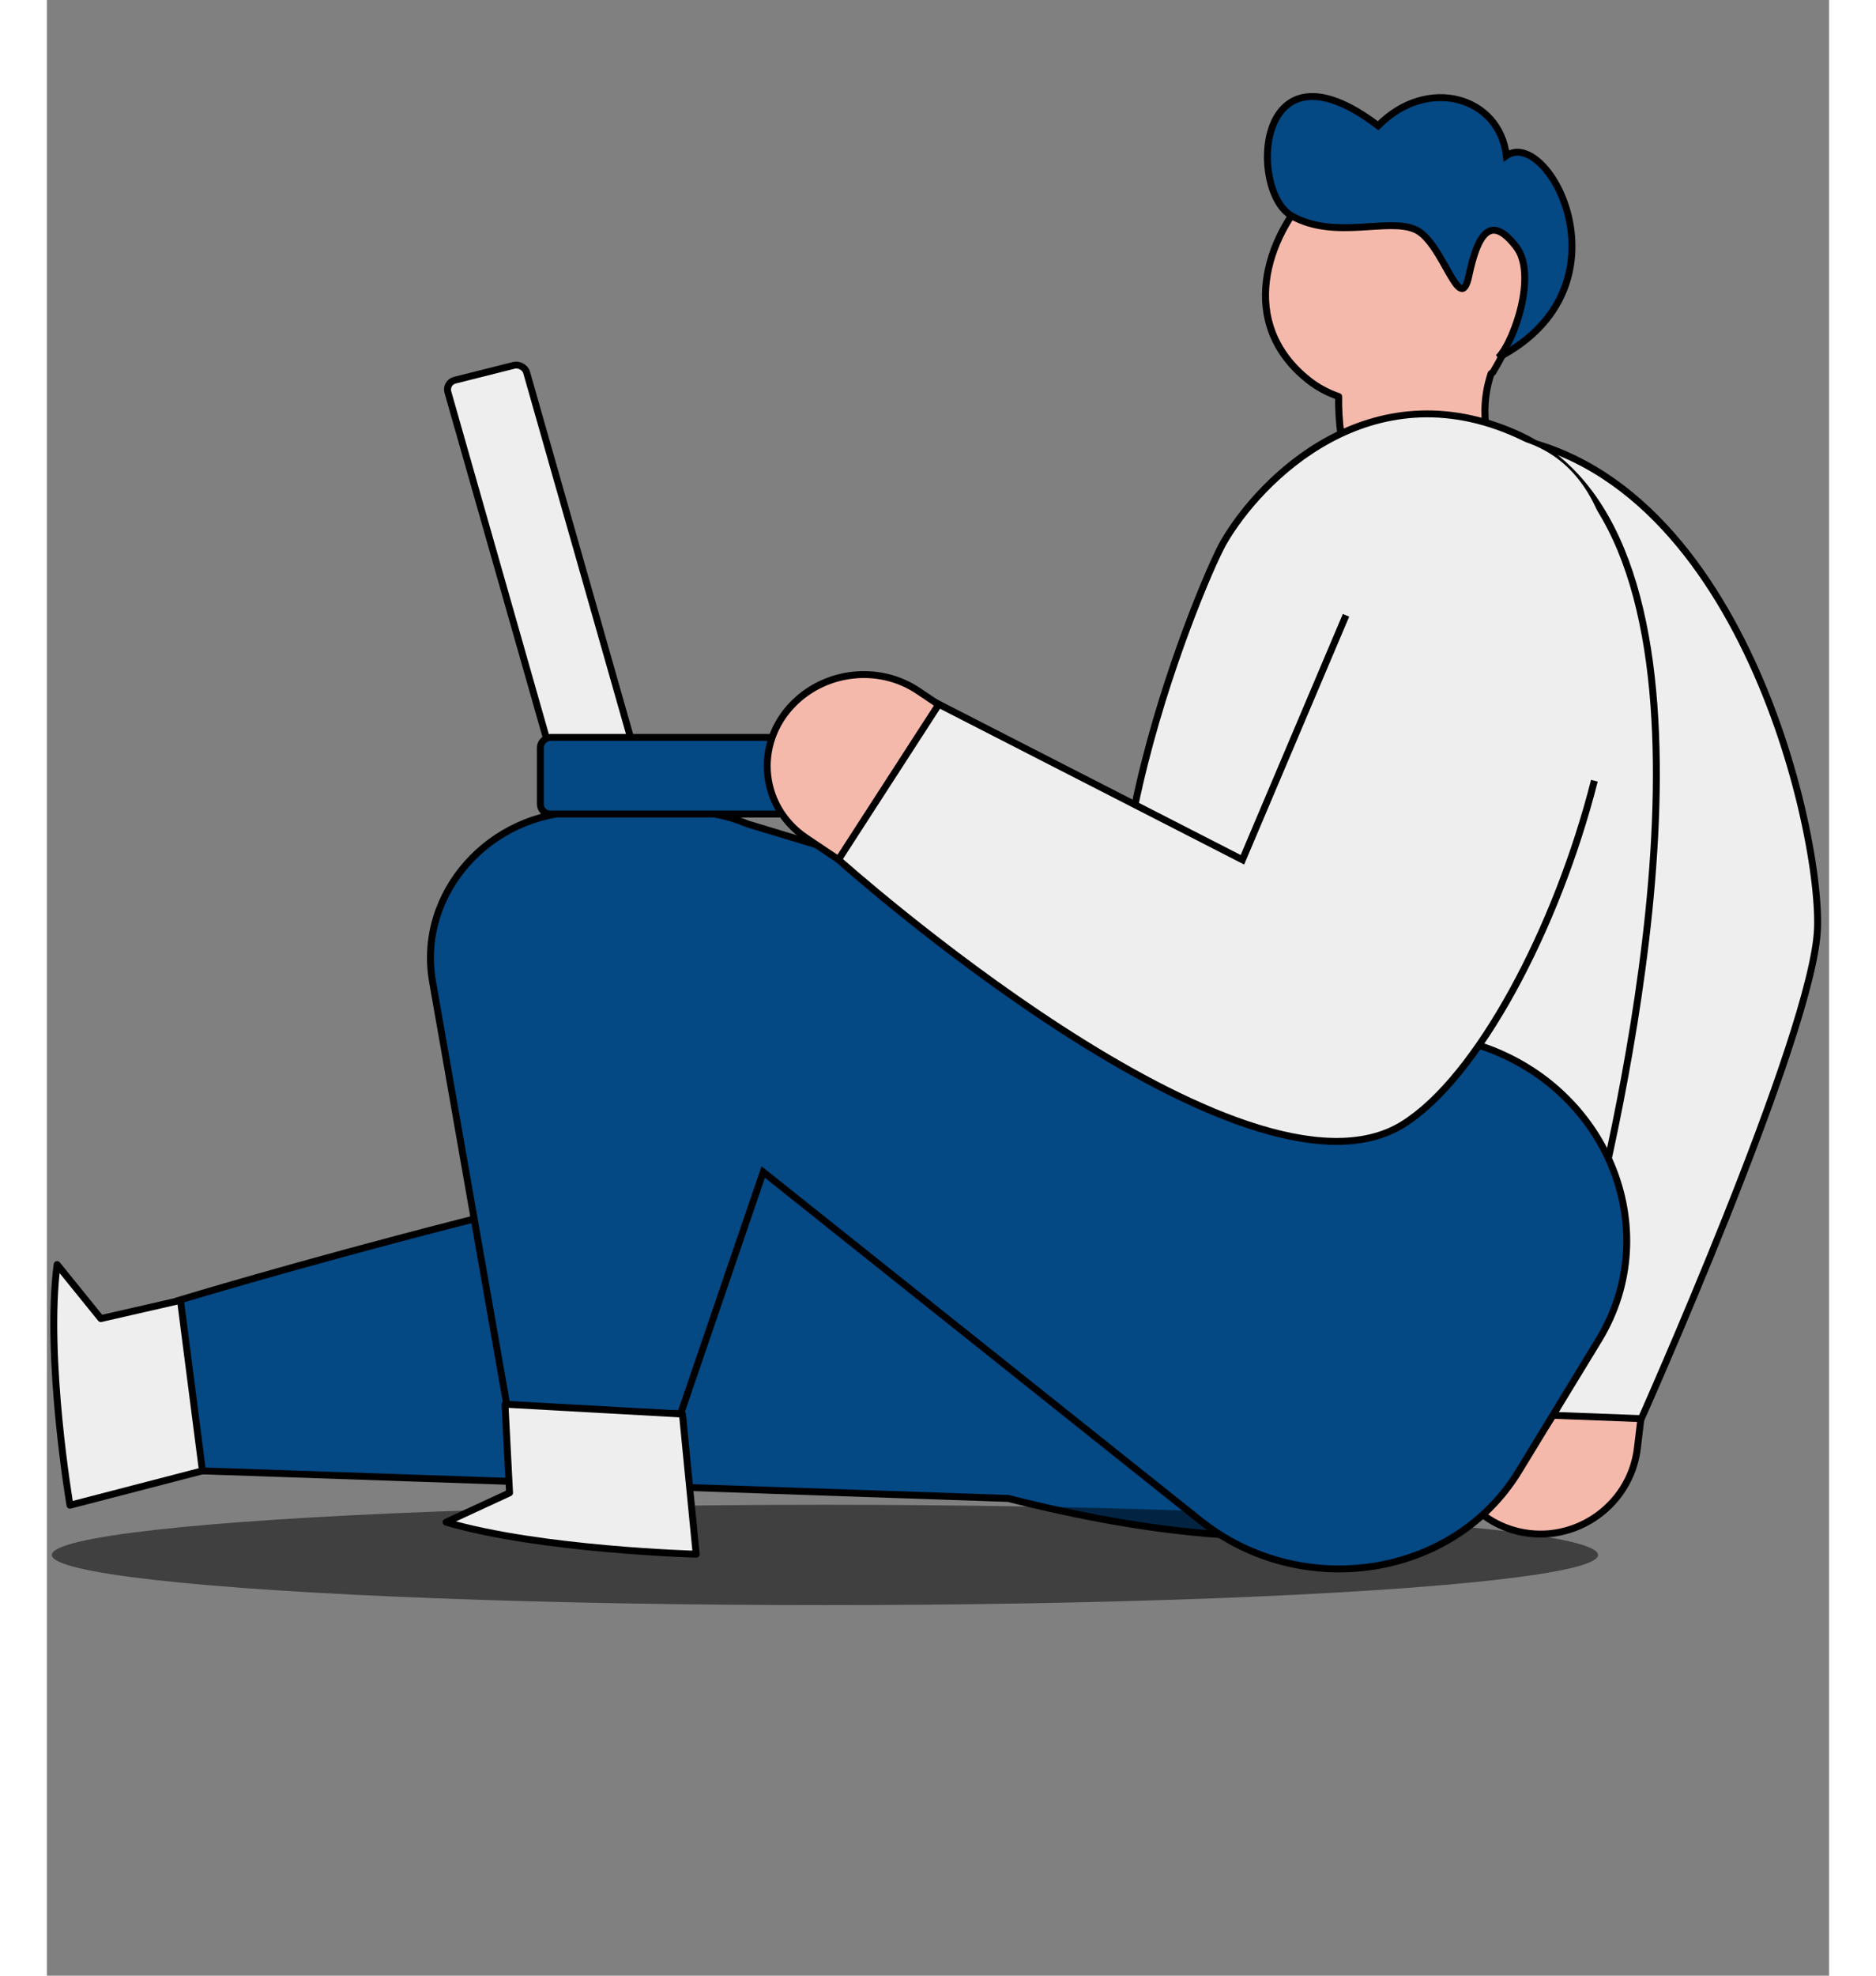 <svg width="380" height="400" viewBox="0 0 361 400" fill="none" xmlns="http://www.w3.org/2000/svg">
<rect x="0" y="0" width="361" height="400" fill="#808080" stroke="none"/>
<path fill-rule="evenodd" clip-rule="evenodd" d="M261.65 80.28C259.451 79.525 257.357 78.423 255.447 76.893C241.026 65.34 247.21 47.91 255.937 38.835C264.665 29.761 318.054 33.381 292.869 75.419C292.763 75.479 292.655 75.539 292.545 75.6C289.729 84.025 292.103 91.252 294.953 99.923C296.115 103.459 297.356 107.236 298.356 111.432L271.644 109.632C264.302 100.258 261.519 90.808 261.65 80.28Z" fill="#F5B9AB"/>
<path d="M255.447 76.893L255.909 76.357L255.909 76.357L255.447 76.893ZM261.65 80.28L261.905 79.63C262.182 79.725 262.364 79.979 262.36 80.267L261.65 80.28ZM255.937 38.835L256.45 39.297L256.45 39.297L255.937 38.835ZM292.869 75.419L293.48 75.751C293.416 75.858 293.323 75.948 293.213 76.01L292.869 75.419ZM292.545 75.6L291.869 75.406C291.926 75.237 292.047 75.093 292.207 75.004L292.545 75.6ZM294.953 99.923L295.63 99.695L295.63 99.695L294.953 99.923ZM298.356 111.432L299.048 111.258C299.099 111.472 299.04 111.701 298.889 111.871C298.737 112.042 298.513 112.134 298.285 112.119L298.356 111.432ZM271.644 109.632L271.573 110.319C271.374 110.306 271.193 110.211 271.074 110.059L271.644 109.632ZM255.909 76.357C257.754 77.835 259.777 78.9 261.905 79.63L261.395 80.929C259.126 80.151 256.961 79.012 254.985 77.429L255.909 76.357ZM256.45 39.297C252.175 43.742 248.53 50.231 247.717 56.994C246.908 63.721 248.893 70.736 255.909 76.357L254.985 77.429C247.58 71.497 245.447 64.02 246.306 56.876C247.161 49.766 250.972 43.004 255.425 38.374L256.45 39.297ZM292.257 75.087C298.501 64.665 299.799 56.75 298.262 50.88C296.728 45.022 292.327 41.044 286.808 38.587C281.282 36.128 274.693 35.224 268.945 35.499C266.073 35.637 263.433 36.068 261.258 36.734C259.068 37.404 257.416 38.291 256.45 39.297L255.425 38.374C256.64 37.111 258.566 36.126 260.868 35.422C263.185 34.713 265.951 34.266 268.918 34.124C274.848 33.84 281.668 34.767 287.433 37.333C293.204 39.901 297.974 44.143 299.639 50.503C301.302 56.852 299.829 65.153 293.48 75.751L292.257 75.087ZM292.207 75.004C292.315 74.945 292.421 74.886 292.525 74.827L293.213 76.01C293.104 76.072 292.994 76.133 292.882 76.196L292.207 75.004ZM294.275 100.15C291.437 91.512 288.972 84.076 291.869 75.406L293.22 75.794C290.485 83.975 292.77 90.992 295.63 99.695L294.275 100.15ZM297.664 111.606C296.671 107.441 295.438 103.689 294.275 100.15L295.63 99.695C296.791 103.23 298.041 107.031 299.048 111.258L297.664 111.606ZM271.715 108.946L298.427 110.745L298.285 112.119L271.573 110.319L271.715 108.946ZM262.36 80.267C262.231 90.651 264.969 99.954 272.215 109.205L271.074 110.059C263.635 100.561 260.807 90.965 260.94 80.292L262.36 80.267Z" fill="black"/>
<path d="M297.661 50.033C301.841 55.501 297.339 69.007 294.017 72.385C321.542 58.024 304.116 25.622 295.624 31.531C294.24 19.551 279.621 15.325 269.656 25.456C244.672 6.484 243.358 38.812 252.176 43.728C260.995 48.645 271.694 43.963 277.246 46.498C282.799 49.033 286.225 64.39 288.024 55.867C289.822 47.343 292.436 43.197 297.661 50.033Z" fill="#044884" stroke="black" stroke-width="1.399"/>
<path d="M322.364 288.573L283.62 285.929L292.945 187.866C292.945 187.866 247.993 87.701 286.581 87.7C341.104 87.7 359.336 166.689 358.656 187.866C357.976 209.042 322.364 288.573 322.364 288.573Z" fill="#EEEEEE" stroke="black" stroke-width="1.399"/>
<path d="M283.461 289.085L283.87 285.743L322.886 287.218L322.161 293.213C320.695 305.344 308.52 313.299 296.862 309.744C287.951 307.026 282.327 298.355 283.461 289.085Z" fill="#F5B9AB" stroke="black" stroke-width="1.399" stroke-linejoin="round"/>
<path d="M227.09 218.004C201.887 195.027 233.207 118.917 238.315 109.859C245.752 96.951 268.074 74.496 297.867 87.939C342.918 108.267 322.332 208.846 314.233 243.711L227.09 218.004Z" fill="#EEEEEE" stroke="black" stroke-width="1.399"/>
<path d="M30.839 297.77L26.777 263.249C26.777 263.249 121.07 234.514 198.782 223.732L305.484 232.399C321.512 268.014 313.608 333.468 194.731 303.377L30.839 297.77Z" fill="#044884" stroke="black" stroke-width="1.399"/>
<ellipse cx="157.6" cy="314.817" rx="156.6" ry="10.155" fill="black" fill-opacity="0.5"/>
<path fill-rule="evenodd" clip-rule="evenodd" d="M145.098 237.288L128.345 286.285L93.194 284.67L78.112 198.718C74.99 180.927 89.664 164.357 108.541 164.357L124.99 164.357L126.493 162.149L135.499 164.873C137.73 165.285 139.853 165.935 141.845 166.792L289.187 211.36C315.78 219.404 328.081 248.735 314.327 271.304L298.141 297.863C284.955 319.498 254.191 324.255 233.602 307.842L145.098 237.288Z" fill="#044884"/>
<path d="M145.098 237.288L145.534 236.742L144.758 236.123L144.436 237.062L145.098 237.288ZM128.345 286.285L128.313 286.983L128.837 287.007L129.006 286.511L128.345 286.285ZM93.194 284.67L92.505 284.791L92.602 285.343L93.162 285.369L93.194 284.67ZM78.112 198.718L78.801 198.597L78.801 198.597L78.112 198.718ZM108.541 164.357L108.541 165.056L108.541 164.357ZM124.99 164.357L124.99 165.056L125.36 165.056L125.569 164.75L124.99 164.357ZM126.493 162.149L126.695 161.479L126.204 161.33L125.915 161.755L126.493 162.149ZM135.499 164.873L135.297 165.542L135.334 165.554L135.372 165.561L135.499 164.873ZM141.845 166.792L141.569 167.435L141.605 167.45L141.642 167.462L141.845 166.792ZM289.187 211.36L288.985 212.029L288.985 212.029L289.187 211.36ZM314.327 271.304L314.924 271.668L314.924 271.668L314.327 271.304ZM298.141 297.863L297.543 297.499L297.543 297.499L298.141 297.863ZM233.602 307.842L234.038 307.295L234.038 307.295L233.602 307.842ZM144.436 237.062L127.683 286.058L129.006 286.511L145.76 237.515L144.436 237.062ZM128.377 285.586L93.226 283.971L93.162 285.369L128.313 286.983L128.377 285.586ZM93.883 284.549L78.801 198.597L77.423 198.839L92.505 284.791L93.883 284.549ZM78.801 198.597C75.761 181.272 90.061 165.056 108.541 165.056L108.541 163.658C89.268 163.658 74.22 180.583 77.423 198.839L78.801 198.597ZM108.541 165.056L124.99 165.056L124.99 163.658L108.541 163.658L108.541 165.056ZM125.569 164.75L127.071 162.542L125.915 161.755L124.412 163.963L125.569 164.75ZM126.29 162.818L135.297 165.542L135.702 164.203L126.695 161.479L126.29 162.818ZM135.372 165.561C137.552 165.963 139.625 166.599 141.569 167.435L142.121 166.15C140.082 165.272 137.909 164.607 135.626 164.185L135.372 165.561ZM141.642 167.462L288.985 212.029L289.39 210.69L142.047 166.123L141.642 167.462ZM288.985 212.029C315.187 219.955 327.221 248.804 313.729 270.94L314.924 271.668C328.942 248.667 316.373 218.852 289.39 210.69L288.985 212.029ZM313.729 270.94L297.543 297.499L298.738 298.227L314.924 271.668L313.729 270.94ZM297.543 297.499C284.593 318.749 254.322 323.465 234.038 307.295L233.166 308.389C254.06 325.045 285.317 320.248 298.738 298.227L297.543 297.499ZM234.038 307.295L145.534 236.742L144.662 237.835L233.166 308.389L234.038 307.295Z" fill="black"/>
<path d="M92.79 284.297L128.733 286.296L131.52 314.669C131.52 314.669 99.987 313.81 80.859 308.184L93.716 302.242L92.79 284.297Z" fill="#EEEEEE" stroke="black" stroke-width="1.399" stroke-linejoin="round"/>
<rect width="83.106" height="16.435" rx="2.009" transform="matrix(0.274 0.962 0.97 -0.244 80.675 77.467)" fill="#EEEEEE" stroke="black" stroke-width="1.399"/>
<rect width="87.996" height="15.514" rx="2.009" transform="matrix(-1 0 0 1 187.951 149.299)" fill="#044884" stroke="black" stroke-width="1.399"/>
<path d="M27.057 263.274L31.503 297.788L4.672 304.751C4.672 304.751 -0.383 275.014 2.067 256.019L10.928 266.965L27.057 263.274Z" fill="#EEEEEE" stroke="black" stroke-width="1.399" stroke-linejoin="round"/>
<path d="M160.294 174.008L180.429 142.462L242.163 174.071C239.333 137.59 265.961 85.09 293.923 88.288C342.978 93.898 306.838 207.595 274.704 227.636C242.569 247.677 160.294 174.008 160.294 174.008Z" fill="#EEEEEE"/>
<path d="M313.456 158.066C305.864 187.98 289.84 218.196 274.704 227.636C242.569 247.677 160.295 174.008 160.295 174.008L180.43 142.462L242.163 174.071L263.147 124.573" stroke="black" stroke-width="1.399"/>
<path d="M176.473 139.873L180.619 142.66L160.334 174.034L153.833 169.677C143.974 163.068 143.181 149.451 152.196 141.536C158.949 135.608 169.093 134.912 176.473 139.873Z" fill="#F5B9AB" stroke="black" stroke-width="1.399" stroke-linejoin="round"/>
</svg>